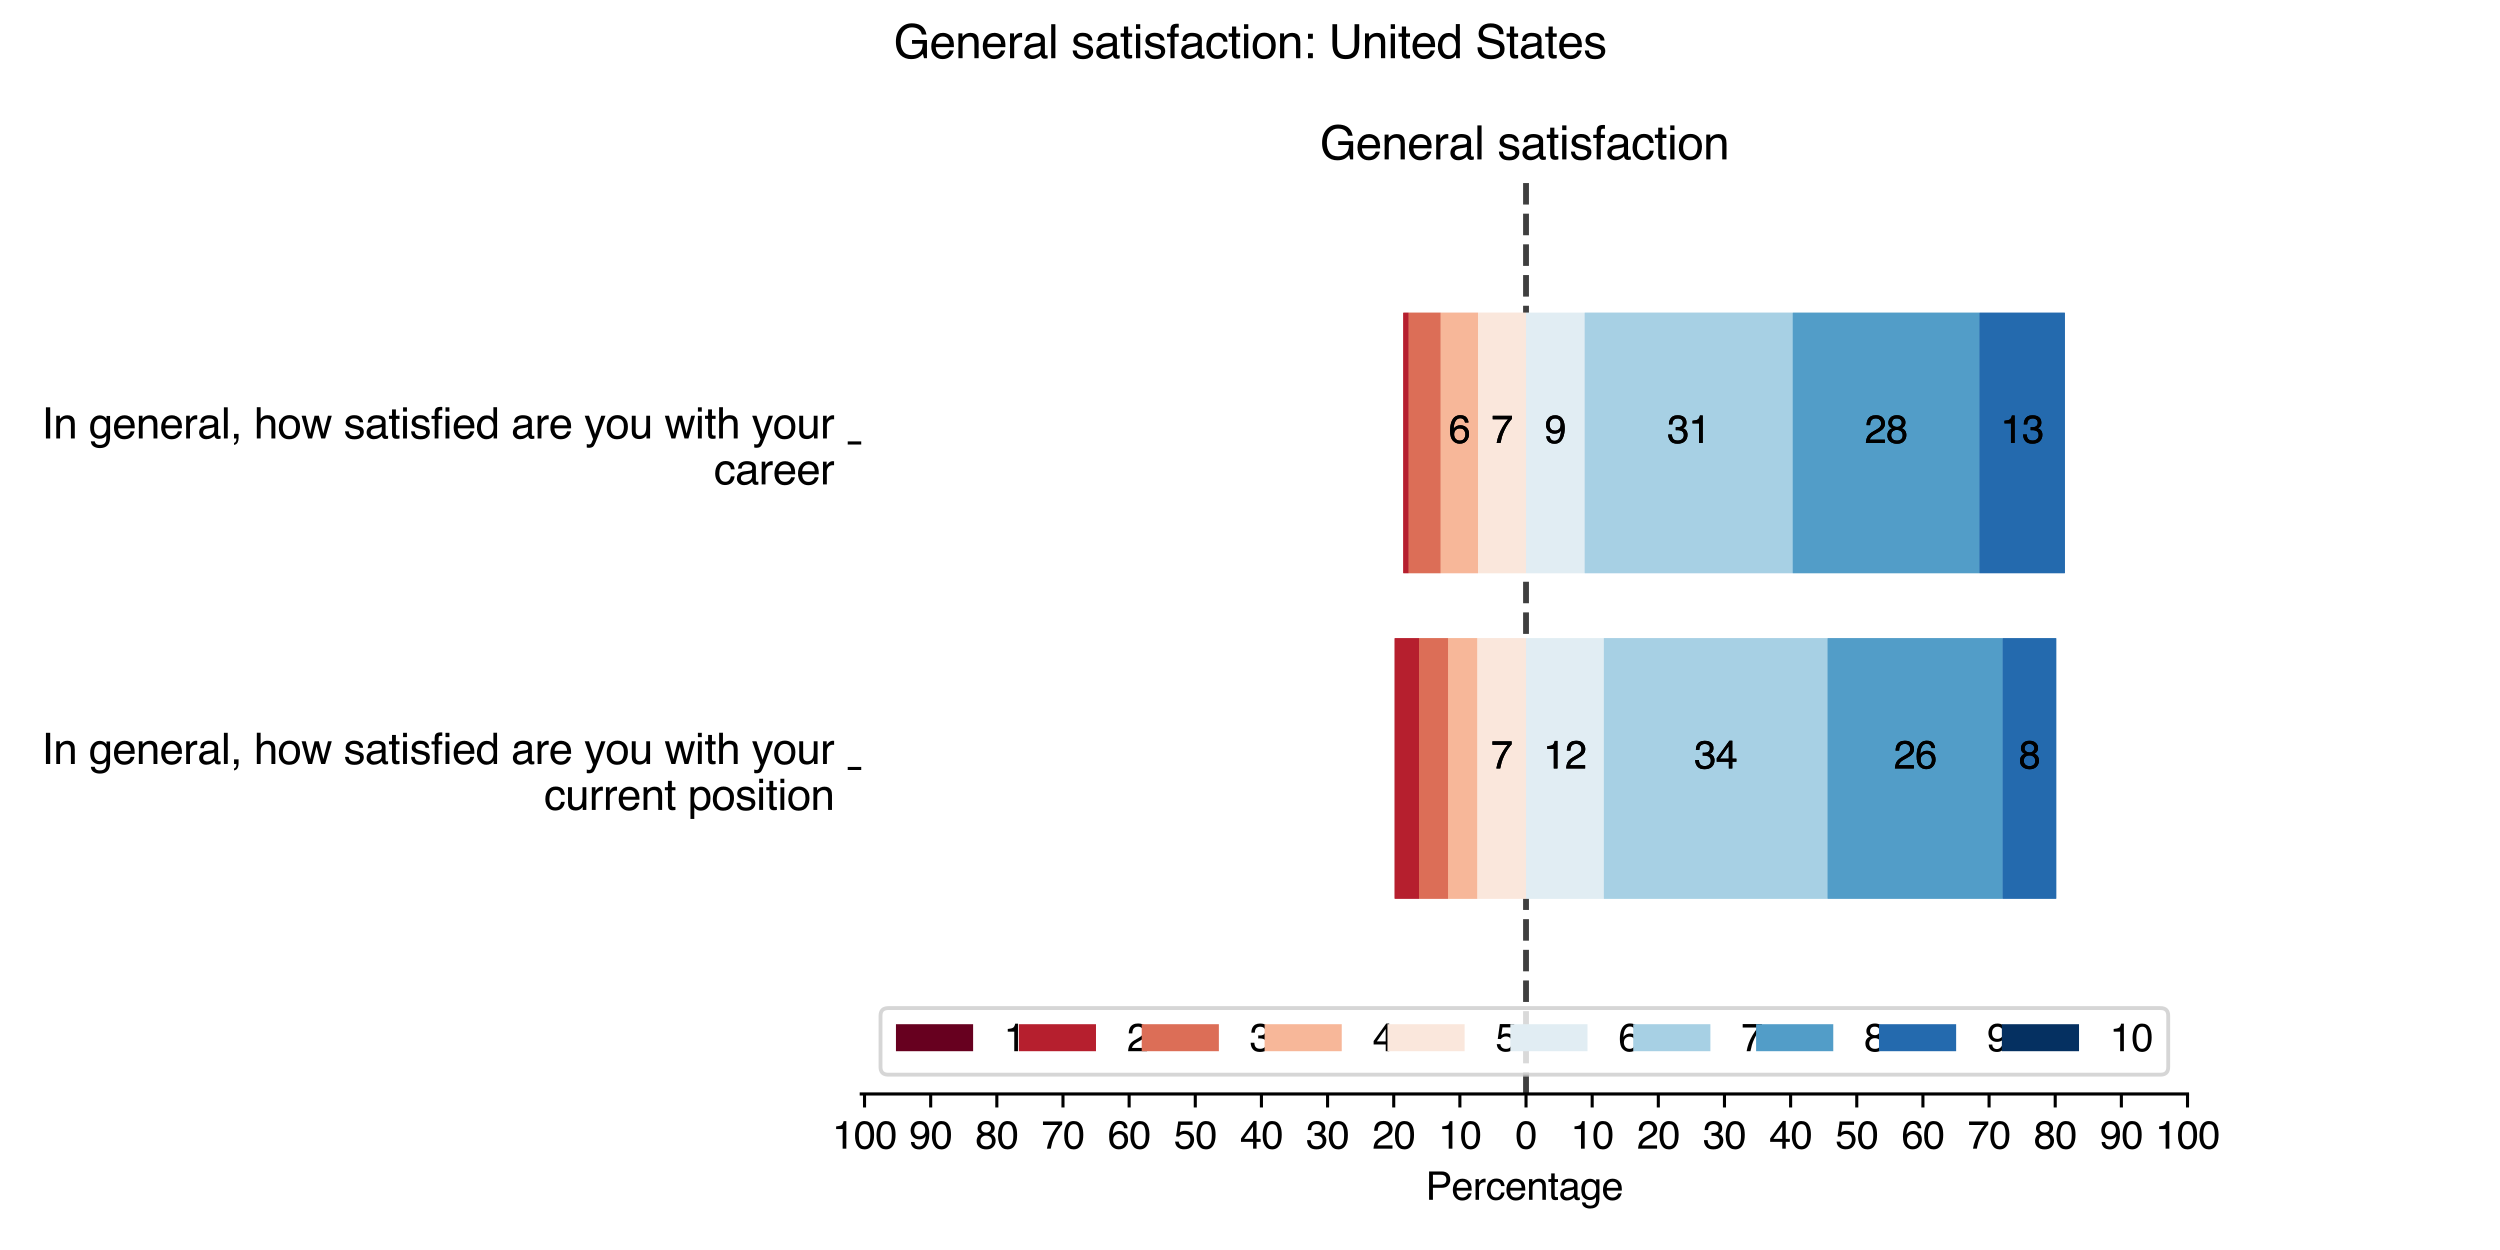 <?xml version="1.0" encoding="utf-8" standalone="no"?>
<!DOCTYPE svg PUBLIC "-//W3C//DTD SVG 1.1//EN"
  "http://www.w3.org/Graphics/SVG/1.1/DTD/svg11.dtd">
<svg xmlns:xlink="http://www.w3.org/1999/xlink" width="648pt" height="324pt" viewBox="0 0 648 324" xmlns="http://www.w3.org/2000/svg" version="1.1">
 <defs>
  <style type="text/css">*{stroke-linejoin: round; stroke-linecap: butt}</style>
 </defs>
 <g id="figure_1">
  <g id="patch_1">
   <path d="M 0 324 
L 648 324 
L 648 0 
L 0 0 
z
" style="fill: #ffffff"/>
  </g>
  <g id="axes_1">
   <g id="patch_2">
    <path d="M 223.23 283.556 
L 567.004 283.556 
L 567.004 47.318 
L 223.23 47.318 
z
" style="fill: #ffffff"/>
   </g>
   <g id="line2d_1">
    <path d="M 395.546 283.556 
L 395.546 47.318 
" clip-path="url(#p7c69121009)" style="fill: none; stroke-dasharray: 5.55,2.4; stroke-dashoffset: 0; stroke: #000000; stroke-opacity: 0.5; stroke-width: 1.5"/>
   </g>
   <g id="line2d_2">
    <path d="M 395.546 283.556 
L 395.546 47.318 
" clip-path="url(#p7c69121009)" style="fill: none; stroke-dasharray: 5.55,2.4; stroke-dashoffset: 0; stroke: #000000; stroke-opacity: 0.5; stroke-width: 1.5"/>
   </g>
   <g id="patch_3">
    <path d="M 361.506 232.934 
L 361.506 232.934 
L 361.506 165.437 
L 361.506 165.437 
z
" clip-path="url(#p7c69121009)" style="fill: #67001f"/>
   </g>
   <g id="patch_4">
    <path d="M 363.743 148.563 
L 363.743 148.563 
L 363.743 81.066 
L 363.743 81.066 
z
" clip-path="url(#p7c69121009)" style="fill: #67001f"/>
   </g>
   <g id="patch_5">
    <path d="M 361.506 232.934 
L 367.81 232.934 
L 367.81 165.437 
L 361.506 165.437 
z
" clip-path="url(#p7c69121009)" style="fill: #b61f2e"/>
   </g>
   <g id="patch_6">
    <path d="M 363.743 148.563 
L 365.126 148.563 
L 365.126 81.066 
L 363.743 81.066 
z
" clip-path="url(#p7c69121009)" style="fill: #b61f2e"/>
   </g>
   <g id="patch_7">
    <path d="M 367.81 232.934 
L 375.374 232.934 
L 375.374 165.437 
L 367.81 165.437 
z
" clip-path="url(#p7c69121009)" style="fill: #dc6e57"/>
   </g>
   <g id="patch_8">
    <path d="M 365.126 148.563 
L 373.422 148.563 
L 373.422 81.066 
L 365.126 81.066 
z
" clip-path="url(#p7c69121009)" style="fill: #dc6e57"/>
   </g>
   <g id="patch_9">
    <path d="M 375.374 232.934 
L 382.939 232.934 
L 382.939 165.437 
L 375.374 165.437 
z
" clip-path="url(#p7c69121009)" style="fill: #f7b799"/>
   </g>
   <g id="patch_10">
    <path d="M 373.422 148.563 
L 383.101 148.563 
L 383.101 81.066 
L 373.422 81.066 
z
" clip-path="url(#p7c69121009)" style="fill: #f7b799"/>
   </g>
   <g id="patch_11">
    <path d="M 382.939 232.934 
L 395.546 232.934 
L 395.546 165.437 
L 382.939 165.437 
z
" clip-path="url(#p7c69121009)" style="fill: #fae7dc"/>
   </g>
   <g id="patch_12">
    <path d="M 383.101 148.563 
L 395.546 148.563 
L 395.546 81.066 
L 383.101 81.066 
z
" clip-path="url(#p7c69121009)" style="fill: #fae7dc"/>
   </g>
   <g id="patch_13">
    <path d="M 395.546 232.934 
L 415.717 232.934 
L 415.717 165.437 
L 395.546 165.437 
z
" clip-path="url(#p7c69121009)" style="fill: #e1edf3"/>
   </g>
   <g id="patch_14">
    <path d="M 395.546 148.563 
L 410.756 148.563 
L 410.756 81.066 
L 395.546 81.066 
z
" clip-path="url(#p7c69121009)" style="fill: #e1edf3"/>
   </g>
   <g id="patch_15">
    <path d="M 415.717 232.934 
L 473.711 232.934 
L 473.711 165.437 
L 415.717 165.437 
z
" clip-path="url(#p7c69121009)" style="fill: #a7d0e4"/>
   </g>
   <g id="patch_16">
    <path d="M 410.756 148.563 
L 464.682 148.563 
L 464.682 81.066 
L 410.756 81.066 
z
" clip-path="url(#p7c69121009)" style="fill: #a7d0e4"/>
   </g>
   <g id="patch_17">
    <path d="M 473.711 232.934 
L 519.097 232.934 
L 519.097 165.437 
L 473.711 165.437 
z
" clip-path="url(#p7c69121009)" style="fill: #529dc8"/>
   </g>
   <g id="patch_18">
    <path d="M 464.682 148.563 
L 513.078 148.563 
L 513.078 81.066 
L 464.682 81.066 
z
" clip-path="url(#p7c69121009)" style="fill: #529dc8"/>
   </g>
   <g id="patch_19">
    <path d="M 519.097 232.934 
L 532.965 232.934 
L 532.965 165.437 
L 519.097 165.437 
z
" clip-path="url(#p7c69121009)" style="fill: #246aae"/>
   </g>
   <g id="patch_20">
    <path d="M 513.078 148.563 
L 535.201 148.563 
L 535.201 81.066 
L 513.078 81.066 
z
" clip-path="url(#p7c69121009)" style="fill: #246aae"/>
   </g>
   <g id="patch_21">
    <path d="M 532.965 232.934 
L 532.965 232.934 
L 532.965 165.437 
L 532.965 165.437 
z
" clip-path="url(#p7c69121009)" style="fill: #053061"/>
   </g>
   <g id="patch_22">
    <path d="M 535.201 148.563 
L 535.201 148.563 
L 535.201 81.066 
L 535.201 81.066 
z
" clip-path="url(#p7c69121009)" style="fill: #053061"/>
   </g>
   <g id="patch_23">
    <path d="M 361.506 232.934 
L 361.506 232.934 
L 361.506 165.437 
L 361.506 165.437 
z
" clip-path="url(#p7c69121009)" style="fill: #67001f"/>
   </g>
   <g id="patch_24">
    <path d="M 363.743 148.563 
L 363.743 148.563 
L 363.743 81.066 
L 363.743 81.066 
z
" clip-path="url(#p7c69121009)" style="fill: #67001f"/>
   </g>
   <g id="patch_25">
    <path d="M 361.506 232.934 
L 367.81 232.934 
L 367.81 165.437 
L 361.506 165.437 
z
" clip-path="url(#p7c69121009)" style="fill: #b61f2e"/>
   </g>
   <g id="patch_26">
    <path d="M 363.743 148.563 
L 365.126 148.563 
L 365.126 81.066 
L 363.743 81.066 
z
" clip-path="url(#p7c69121009)" style="fill: #b61f2e"/>
   </g>
   <g id="patch_27">
    <path d="M 367.81 232.934 
L 375.374 232.934 
L 375.374 165.437 
L 367.81 165.437 
z
" clip-path="url(#p7c69121009)" style="fill: #dc6e57"/>
   </g>
   <g id="patch_28">
    <path d="M 365.126 148.563 
L 373.422 148.563 
L 373.422 81.066 
L 365.126 81.066 
z
" clip-path="url(#p7c69121009)" style="fill: #dc6e57"/>
   </g>
   <g id="patch_29">
    <path d="M 375.374 232.934 
L 382.939 232.934 
L 382.939 165.437 
L 375.374 165.437 
z
" clip-path="url(#p7c69121009)" style="fill: #f7b799"/>
   </g>
   <g id="patch_30">
    <path d="M 373.422 148.563 
L 383.101 148.563 
L 383.101 81.066 
L 373.422 81.066 
z
" clip-path="url(#p7c69121009)" style="fill: #f7b799"/>
   </g>
   <g id="patch_31">
    <path d="M 382.939 232.934 
L 395.546 232.934 
L 395.546 165.437 
L 382.939 165.437 
z
" clip-path="url(#p7c69121009)" style="fill: #fae7dc"/>
   </g>
   <g id="patch_32">
    <path d="M 383.101 148.563 
L 395.546 148.563 
L 395.546 81.066 
L 383.101 81.066 
z
" clip-path="url(#p7c69121009)" style="fill: #fae7dc"/>
   </g>
   <g id="patch_33">
    <path d="M 395.546 232.934 
L 415.717 232.934 
L 415.717 165.437 
L 395.546 165.437 
z
" clip-path="url(#p7c69121009)" style="fill: #e1edf3"/>
   </g>
   <g id="patch_34">
    <path d="M 395.546 148.563 
L 410.756 148.563 
L 410.756 81.066 
L 395.546 81.066 
z
" clip-path="url(#p7c69121009)" style="fill: #e1edf3"/>
   </g>
   <g id="patch_35">
    <path d="M 415.717 232.934 
L 473.711 232.934 
L 473.711 165.437 
L 415.717 165.437 
z
" clip-path="url(#p7c69121009)" style="fill: #a7d0e4"/>
   </g>
   <g id="patch_36">
    <path d="M 410.756 148.563 
L 464.682 148.563 
L 464.682 81.066 
L 410.756 81.066 
z
" clip-path="url(#p7c69121009)" style="fill: #a7d0e4"/>
   </g>
   <g id="patch_37">
    <path d="M 473.711 232.934 
L 519.097 232.934 
L 519.097 165.437 
L 473.711 165.437 
z
" clip-path="url(#p7c69121009)" style="fill: #529dc8"/>
   </g>
   <g id="patch_38">
    <path d="M 464.682 148.563 
L 513.078 148.563 
L 513.078 81.066 
L 464.682 81.066 
z
" clip-path="url(#p7c69121009)" style="fill: #529dc8"/>
   </g>
   <g id="patch_39">
    <path d="M 519.097 232.934 
L 532.965 232.934 
L 532.965 165.437 
L 519.097 165.437 
z
" clip-path="url(#p7c69121009)" style="fill: #246aae"/>
   </g>
   <g id="patch_40">
    <path d="M 513.078 148.563 
L 535.201 148.563 
L 535.201 81.066 
L 513.078 81.066 
z
" clip-path="url(#p7c69121009)" style="fill: #246aae"/>
   </g>
   <g id="patch_41">
    <path d="M 532.965 232.934 
L 532.965 232.934 
L 532.965 165.437 
L 532.965 165.437 
z
" clip-path="url(#p7c69121009)" style="fill: #053061"/>
   </g>
   <g id="patch_42">
    <path d="M 535.201 148.563 
L 535.201 148.563 
L 535.201 81.066 
L 535.201 81.066 
z
" clip-path="url(#p7c69121009)" style="fill: #053061"/>
   </g>
   <g id="matplotlib.axis_1">
    <g id="xtick_1">
     <g id="line2d_3">
      <defs>
       <path id="m4c99cd72f3" d="M 0 0 
L 0 3.5 
" style="stroke: #000000; stroke-width: 0.8"/>
      </defs>
      <g>
       <use xlink:href="#m4c99cd72f3" x="224.087" y="283.556" style="stroke: #000000; stroke-width: 0.8"/>
      </g>
     </g>
     <g id="text_1">
      <!-- 100 -->
      <g transform="translate(215.746 297.73)scale(0.1 -0.1)">
       <defs>
        <path id="Helvetica-31" d="M 613 3169 
L 613 3600 
Q 1222 3659 1462 3798 
Q 1703 3938 1822 4456 
L 2266 4456 
L 2266 0 
L 1666 0 
L 1666 3169 
L 613 3169 
z
" transform="scale(0.016)"/>
        <path id="Helvetica-30" d="M 1731 4475 
Q 2600 4475 2988 3759 
Q 3288 3206 3288 2244 
Q 3288 1331 3016 734 
Q 2622 -122 1728 -122 
Q 922 -122 528 578 
Q 200 1163 200 2147 
Q 200 2909 397 3456 
Q 766 4475 1731 4475 
z
M 1725 391 
Q 2163 391 2422 778 
Q 2681 1166 2681 2222 
Q 2681 2984 2493 3476 
Q 2306 3969 1766 3969 
Q 1269 3969 1039 3501 
Q 809 3034 809 2125 
Q 809 1441 956 1025 
Q 1181 391 1725 391 
z
" transform="scale(0.016)"/>
       </defs>
       <use xlink:href="#Helvetica-31"/>
       <use xlink:href="#Helvetica-30" x="55.615"/>
       <use xlink:href="#Helvetica-30" x="111.23"/>
      </g>
     </g>
    </g>
    <g id="xtick_2">
     <g id="line2d_4">
      <g>
       <use xlink:href="#m4c99cd72f3" x="241.233" y="283.556" style="stroke: #000000; stroke-width: 0.8"/>
      </g>
     </g>
     <g id="text_2">
      <!-- 90 -->
      <g transform="translate(235.672 297.73)scale(0.1 -0.1)">
       <defs>
        <path id="Helvetica-39" d="M 850 1081 
Q 875 616 1209 438 
Q 1381 344 1597 344 
Q 2000 344 2284 680 
Q 2569 1016 2688 2044 
Q 2500 1747 2223 1626 
Q 1947 1506 1628 1506 
Q 981 1506 604 1909 
Q 228 2313 228 2947 
Q 228 3556 600 4018 
Q 972 4481 1697 4481 
Q 2675 4481 3047 3600 
Q 3253 3116 3253 2388 
Q 3253 1566 3006 931 
Q 2597 -125 1619 -125 
Q 963 -125 622 219 
Q 281 563 281 1081 
L 850 1081 
z
M 1703 2000 
Q 2038 2000 2314 2220 
Q 2591 2441 2591 2991 
Q 2591 3484 2342 3726 
Q 2094 3969 1709 3969 
Q 1297 3969 1055 3692 
Q 813 3416 813 2953 
Q 813 2516 1025 2258 
Q 1238 2000 1703 2000 
z
" transform="scale(0.016)"/>
       </defs>
       <use xlink:href="#Helvetica-39"/>
       <use xlink:href="#Helvetica-30" x="55.615"/>
      </g>
     </g>
    </g>
    <g id="xtick_3">
     <g id="line2d_5">
      <g>
       <use xlink:href="#m4c99cd72f3" x="258.379" y="283.556" style="stroke: #000000; stroke-width: 0.8"/>
      </g>
     </g>
     <g id="text_3">
      <!-- 80 -->
      <g transform="translate(252.818 297.73)scale(0.1 -0.1)">
       <defs>
        <path id="Helvetica-38" d="M 1741 2600 
Q 2113 2600 2322 2808 
Q 2531 3016 2531 3303 
Q 2531 3553 2331 3762 
Q 2131 3972 1722 3972 
Q 1316 3972 1134 3762 
Q 953 3553 953 3272 
Q 953 2956 1187 2778 
Q 1422 2600 1741 2600 
z
M 1775 384 
Q 2166 384 2423 595 
Q 2681 806 2681 1225 
Q 2681 1659 2415 1884 
Q 2150 2109 1734 2109 
Q 1331 2109 1076 1879 
Q 822 1650 822 1244 
Q 822 894 1055 639 
Q 1288 384 1775 384 
z
M 975 2384 
Q 741 2484 609 2619 
Q 363 2869 363 3269 
Q 363 3769 725 4128 
Q 1088 4488 1753 4488 
Q 2397 4488 2762 4148 
Q 3128 3809 3128 3356 
Q 3128 2938 2916 2678 
Q 2797 2531 2547 2391 
Q 2825 2263 2984 2097 
Q 3281 1784 3281 1284 
Q 3281 694 2884 283 
Q 2488 -128 1763 -128 
Q 1109 -128 657 226 
Q 206 581 206 1256 
Q 206 1653 400 1942 
Q 594 2231 975 2384 
z
" transform="scale(0.016)"/>
       </defs>
       <use xlink:href="#Helvetica-38"/>
       <use xlink:href="#Helvetica-30" x="55.615"/>
      </g>
     </g>
    </g>
    <g id="xtick_4">
     <g id="line2d_6">
      <g>
       <use xlink:href="#m4c99cd72f3" x="275.525" y="283.556" style="stroke: #000000; stroke-width: 0.8"/>
      </g>
     </g>
     <g id="text_4">
      <!-- 70 -->
      <g transform="translate(269.964 297.73)scale(0.1 -0.1)">
       <defs>
        <path id="Helvetica-37" d="M 3347 4400 
L 3347 3909 
Q 3131 3700 2773 3181 
Q 2416 2663 2141 2063 
Q 1869 1478 1728 997 
Q 1638 688 1494 0 
L 872 0 
Q 1084 1281 1809 2550 
Q 2238 3294 2709 3834 
L 234 3834 
L 234 4400 
L 3347 4400 
z
" transform="scale(0.016)"/>
       </defs>
       <use xlink:href="#Helvetica-37"/>
       <use xlink:href="#Helvetica-30" x="55.615"/>
      </g>
     </g>
    </g>
    <g id="xtick_5">
     <g id="line2d_7">
      <g>
       <use xlink:href="#m4c99cd72f3" x="292.671" y="283.556" style="stroke: #000000; stroke-width: 0.8"/>
      </g>
     </g>
     <g id="text_5">
      <!-- 60 -->
      <g transform="translate(287.11 297.73)scale(0.1 -0.1)">
       <defs>
        <path id="Helvetica-36" d="M 1872 4494 
Q 2622 4494 2917 4105 
Q 3213 3716 3213 3303 
L 2656 3303 
Q 2606 3569 2497 3719 
Q 2294 4000 1881 4000 
Q 1409 4000 1131 3564 
Q 853 3128 822 2316 
Q 1016 2600 1309 2741 
Q 1578 2866 1909 2866 
Q 2472 2866 2890 2506 
Q 3309 2147 3309 1434 
Q 3309 825 2912 354 
Q 2516 -116 1781 -116 
Q 1153 -116 697 361 
Q 241 838 241 1966 
Q 241 2800 444 3381 
Q 834 4494 1872 4494 
z
M 1831 384 
Q 2275 384 2495 682 
Q 2716 981 2716 1388 
Q 2716 1731 2519 2042 
Q 2322 2353 1803 2353 
Q 1441 2353 1167 2112 
Q 894 1872 894 1388 
Q 894 963 1142 673 
Q 1391 384 1831 384 
z
" transform="scale(0.016)"/>
       </defs>
       <use xlink:href="#Helvetica-36"/>
       <use xlink:href="#Helvetica-30" x="55.615"/>
      </g>
     </g>
    </g>
    <g id="xtick_6">
     <g id="line2d_8">
      <g>
       <use xlink:href="#m4c99cd72f3" x="309.817" y="283.556" style="stroke: #000000; stroke-width: 0.8"/>
      </g>
     </g>
     <g id="text_6">
      <!-- 50 -->
      <g transform="translate(304.256 297.73)scale(0.1 -0.1)">
       <defs>
        <path id="Helvetica-35" d="M 791 1141 
Q 847 659 1238 475 
Q 1438 381 1700 381 
Q 2200 381 2440 700 
Q 2681 1019 2681 1406 
Q 2681 1875 2395 2131 
Q 2109 2388 1709 2388 
Q 1419 2388 1211 2275 
Q 1003 2163 856 1963 
L 369 1991 
L 709 4400 
L 3034 4400 
L 3034 3856 
L 1131 3856 
L 941 2613 
Q 1097 2731 1238 2791 
Q 1488 2894 1816 2894 
Q 2431 2894 2859 2497 
Q 3288 2100 3288 1491 
Q 3288 856 2895 371 
Q 2503 -113 1644 -113 
Q 1097 -113 676 195 
Q 256 503 206 1141 
L 791 1141 
z
" transform="scale(0.016)"/>
       </defs>
       <use xlink:href="#Helvetica-35"/>
       <use xlink:href="#Helvetica-30" x="55.615"/>
      </g>
     </g>
    </g>
    <g id="xtick_7">
     <g id="line2d_9">
      <g>
       <use xlink:href="#m4c99cd72f3" x="326.962" y="283.556" style="stroke: #000000; stroke-width: 0.8"/>
      </g>
     </g>
     <g id="text_7">
      <!-- 40 -->
      <g transform="translate(321.401 297.73)scale(0.1 -0.1)">
       <defs>
        <path id="Helvetica-34" d="M 2116 1584 
L 2116 3613 
L 681 1584 
L 2116 1584 
z
M 2125 0 
L 2125 1094 
L 163 1094 
L 163 1644 
L 2213 4488 
L 2688 4488 
L 2688 1584 
L 3347 1584 
L 3347 1094 
L 2688 1094 
L 2688 0 
L 2125 0 
z
" transform="scale(0.016)"/>
       </defs>
       <use xlink:href="#Helvetica-34"/>
       <use xlink:href="#Helvetica-30" x="55.615"/>
      </g>
     </g>
    </g>
    <g id="xtick_8">
     <g id="line2d_10">
      <g>
       <use xlink:href="#m4c99cd72f3" x="344.108" y="283.556" style="stroke: #000000; stroke-width: 0.8"/>
      </g>
     </g>
     <g id="text_8">
      <!-- 30 -->
      <g transform="translate(338.547 297.73)scale(0.1 -0.1)">
       <defs>
        <path id="Helvetica-33" d="M 1663 -122 
Q 869 -122 511 314 
Q 153 750 153 1375 
L 741 1375 
Q 778 941 903 744 
Q 1122 391 1694 391 
Q 2138 391 2406 628 
Q 2675 866 2675 1241 
Q 2675 1703 2392 1887 
Q 2109 2072 1606 2072 
Q 1550 2072 1492 2070 
Q 1434 2069 1375 2066 
L 1375 2563 
Q 1463 2553 1522 2550 
Q 1581 2547 1650 2547 
Q 1966 2547 2169 2647 
Q 2525 2822 2525 3272 
Q 2525 3606 2287 3787 
Q 2050 3969 1734 3969 
Q 1172 3969 956 3594 
Q 838 3388 822 3006 
L 266 3006 
Q 266 3506 466 3856 
Q 809 4481 1675 4481 
Q 2359 4481 2734 4176 
Q 3109 3872 3109 3294 
Q 3109 2881 2888 2625 
Q 2750 2466 2531 2375 
Q 2884 2278 3082 2001 
Q 3281 1725 3281 1325 
Q 3281 684 2859 281 
Q 2438 -122 1663 -122 
z
" transform="scale(0.016)"/>
       </defs>
       <use xlink:href="#Helvetica-33"/>
       <use xlink:href="#Helvetica-30" x="55.615"/>
      </g>
     </g>
    </g>
    <g id="xtick_9">
     <g id="line2d_11">
      <g>
       <use xlink:href="#m4c99cd72f3" x="361.254" y="283.556" style="stroke: #000000; stroke-width: 0.8"/>
      </g>
     </g>
     <g id="text_9">
      <!-- 20 -->
      <g transform="translate(355.693 297.73)scale(0.1 -0.1)">
       <defs>
        <path id="Helvetica-32" d="M 200 0 
Q 231 578 439 1006 
Q 647 1434 1250 1784 
L 1850 2131 
Q 2253 2366 2416 2531 
Q 2672 2791 2672 3125 
Q 2672 3516 2437 3745 
Q 2203 3975 1813 3975 
Q 1234 3975 1013 3538 
Q 894 3303 881 2888 
L 309 2888 
Q 319 3472 525 3841 
Q 891 4491 1816 4491 
Q 2584 4491 2939 4075 
Q 3294 3659 3294 3150 
Q 3294 2613 2916 2231 
Q 2697 2009 2131 1694 
L 1703 1456 
Q 1397 1288 1222 1134 
Q 909 863 828 531 
L 3272 531 
L 3272 0 
L 200 0 
z
" transform="scale(0.016)"/>
       </defs>
       <use xlink:href="#Helvetica-32"/>
       <use xlink:href="#Helvetica-30" x="55.615"/>
      </g>
     </g>
    </g>
    <g id="xtick_10">
     <g id="line2d_12">
      <g>
       <use xlink:href="#m4c99cd72f3" x="378.4" y="283.556" style="stroke: #000000; stroke-width: 0.8"/>
      </g>
     </g>
     <g id="text_10">
      <!-- 10 -->
      <g transform="translate(372.839 297.73)scale(0.1 -0.1)">
       <use xlink:href="#Helvetica-31"/>
       <use xlink:href="#Helvetica-30" x="55.615"/>
      </g>
     </g>
    </g>
    <g id="xtick_11">
     <g id="line2d_13">
      <g>
       <use xlink:href="#m4c99cd72f3" x="395.546" y="283.556" style="stroke: #000000; stroke-width: 0.8"/>
      </g>
     </g>
     <g id="text_11">
      <!-- 0 -->
      <g transform="translate(392.765 297.73)scale(0.1 -0.1)">
       <use xlink:href="#Helvetica-30"/>
      </g>
     </g>
    </g>
    <g id="xtick_12">
     <g id="line2d_14">
      <g>
       <use xlink:href="#m4c99cd72f3" x="412.692" y="283.556" style="stroke: #000000; stroke-width: 0.8"/>
      </g>
     </g>
     <g id="text_12">
      <!-- 10 -->
      <g transform="translate(407.131 297.73)scale(0.1 -0.1)">
       <use xlink:href="#Helvetica-31"/>
       <use xlink:href="#Helvetica-30" x="55.615"/>
      </g>
     </g>
    </g>
    <g id="xtick_13">
     <g id="line2d_15">
      <g>
       <use xlink:href="#m4c99cd72f3" x="429.837" y="283.556" style="stroke: #000000; stroke-width: 0.8"/>
      </g>
     </g>
     <g id="text_13">
      <!-- 20 -->
      <g transform="translate(424.276 297.73)scale(0.1 -0.1)">
       <use xlink:href="#Helvetica-32"/>
       <use xlink:href="#Helvetica-30" x="55.615"/>
      </g>
     </g>
    </g>
    <g id="xtick_14">
     <g id="line2d_16">
      <g>
       <use xlink:href="#m4c99cd72f3" x="446.983" y="283.556" style="stroke: #000000; stroke-width: 0.8"/>
      </g>
     </g>
     <g id="text_14">
      <!-- 30 -->
      <g transform="translate(441.422 297.73)scale(0.1 -0.1)">
       <use xlink:href="#Helvetica-33"/>
       <use xlink:href="#Helvetica-30" x="55.615"/>
      </g>
     </g>
    </g>
    <g id="xtick_15">
     <g id="line2d_17">
      <g>
       <use xlink:href="#m4c99cd72f3" x="464.129" y="283.556" style="stroke: #000000; stroke-width: 0.8"/>
      </g>
     </g>
     <g id="text_15">
      <!-- 40 -->
      <g transform="translate(458.568 297.73)scale(0.1 -0.1)">
       <use xlink:href="#Helvetica-34"/>
       <use xlink:href="#Helvetica-30" x="55.615"/>
      </g>
     </g>
    </g>
    <g id="xtick_16">
     <g id="line2d_18">
      <g>
       <use xlink:href="#m4c99cd72f3" x="481.275" y="283.556" style="stroke: #000000; stroke-width: 0.8"/>
      </g>
     </g>
     <g id="text_16">
      <!-- 50 -->
      <g transform="translate(475.714 297.73)scale(0.1 -0.1)">
       <use xlink:href="#Helvetica-35"/>
       <use xlink:href="#Helvetica-30" x="55.615"/>
      </g>
     </g>
    </g>
    <g id="xtick_17">
     <g id="line2d_19">
      <g>
       <use xlink:href="#m4c99cd72f3" x="498.421" y="283.556" style="stroke: #000000; stroke-width: 0.8"/>
      </g>
     </g>
     <g id="text_17">
      <!-- 60 -->
      <g transform="translate(492.86 297.73)scale(0.1 -0.1)">
       <use xlink:href="#Helvetica-36"/>
       <use xlink:href="#Helvetica-30" x="55.615"/>
      </g>
     </g>
    </g>
    <g id="xtick_18">
     <g id="line2d_20">
      <g>
       <use xlink:href="#m4c99cd72f3" x="515.567" y="283.556" style="stroke: #000000; stroke-width: 0.8"/>
      </g>
     </g>
     <g id="text_18">
      <!-- 70 -->
      <g transform="translate(510.006 297.73)scale(0.1 -0.1)">
       <use xlink:href="#Helvetica-37"/>
       <use xlink:href="#Helvetica-30" x="55.615"/>
      </g>
     </g>
    </g>
    <g id="xtick_19">
     <g id="line2d_21">
      <g>
       <use xlink:href="#m4c99cd72f3" x="532.712" y="283.556" style="stroke: #000000; stroke-width: 0.8"/>
      </g>
     </g>
     <g id="text_19">
      <!-- 80 -->
      <g transform="translate(527.151 297.73)scale(0.1 -0.1)">
       <use xlink:href="#Helvetica-38"/>
       <use xlink:href="#Helvetica-30" x="55.615"/>
      </g>
     </g>
    </g>
    <g id="xtick_20">
     <g id="line2d_22">
      <g>
       <use xlink:href="#m4c99cd72f3" x="549.858" y="283.556" style="stroke: #000000; stroke-width: 0.8"/>
      </g>
     </g>
     <g id="text_20">
      <!-- 90 -->
      <g transform="translate(544.297 297.73)scale(0.1 -0.1)">
       <use xlink:href="#Helvetica-39"/>
       <use xlink:href="#Helvetica-30" x="55.615"/>
      </g>
     </g>
    </g>
    <g id="xtick_21">
     <g id="line2d_23">
      <g>
       <use xlink:href="#m4c99cd72f3" x="567.004" y="283.556" style="stroke: #000000; stroke-width: 0.8"/>
      </g>
     </g>
     <g id="text_21">
      <!-- 100 -->
      <g transform="translate(558.663 297.73)scale(0.1 -0.1)">
       <use xlink:href="#Helvetica-31"/>
       <use xlink:href="#Helvetica-30" x="55.615"/>
       <use xlink:href="#Helvetica-30" x="111.23"/>
      </g>
     </g>
    </g>
    <g id="text_22">
     <!-- Percentage -->
     <g transform="translate(369.545 310.988)scale(0.1 -0.1)">
      <defs>
       <path id="Helvetica-50" d="M 547 4591 
L 2613 4591 
Q 3225 4591 3600 4245 
Q 3975 3900 3975 3275 
Q 3975 2738 3640 2339 
Q 3306 1941 2613 1941 
L 1169 1941 
L 1169 0 
L 547 0 
L 547 4591 
z
M 3347 3272 
Q 3347 3778 2972 3959 
Q 2766 4056 2406 4056 
L 1169 4056 
L 1169 2466 
L 2406 2466 
Q 2825 2466 3086 2644 
Q 3347 2822 3347 3272 
z
" transform="scale(0.016)"/>
       <path id="Helvetica-65" d="M 1806 3422 
Q 2163 3422 2497 3255 
Q 2831 3088 3006 2822 
Q 3175 2569 3231 2231 
Q 3281 2000 3281 1494 
L 828 1494 
Q 844 984 1069 676 
Q 1294 369 1766 369 
Q 2206 369 2469 659 
Q 2619 828 2681 1050 
L 3234 1050 
Q 3213 866 3089 639 
Q 2966 413 2813 269 
Q 2556 19 2178 -69 
Q 1975 -119 1719 -119 
Q 1094 -119 659 336 
Q 225 791 225 1609 
Q 225 2416 662 2919 
Q 1100 3422 1806 3422 
z
M 2703 1941 
Q 2669 2306 2544 2525 
Q 2313 2931 1772 2931 
Q 1384 2931 1121 2651 
Q 859 2372 844 1941 
L 2703 1941 
z
M 1753 3428 
L 1753 3428 
z
" transform="scale(0.016)"/>
       <path id="Helvetica-72" d="M 428 3347 
L 963 3347 
L 963 2769 
Q 1028 2938 1284 3180 
Q 1541 3422 1875 3422 
Q 1891 3422 1928 3419 
Q 1966 3416 2056 3406 
L 2056 2813 
Q 2006 2822 1964 2825 
Q 1922 2828 1872 2828 
Q 1447 2828 1219 2554 
Q 991 2281 991 1925 
L 991 0 
L 428 0 
L 428 3347 
z
" transform="scale(0.016)"/>
       <path id="Helvetica-63" d="M 1703 3444 
Q 2269 3444 2623 3169 
Q 2978 2894 3050 2222 
L 2503 2222 
Q 2453 2531 2275 2736 
Q 2097 2941 1703 2941 
Q 1166 2941 934 2416 
Q 784 2075 784 1575 
Q 784 1072 996 728 
Q 1209 384 1666 384 
Q 2016 384 2220 598 
Q 2425 813 2503 1184 
L 3050 1184 
Q 2956 519 2581 211 
Q 2206 -97 1622 -97 
Q 966 -97 575 383 
Q 184 863 184 1581 
Q 184 2463 612 2953 
Q 1041 3444 1703 3444 
z
M 1616 3428 
L 1616 3428 
z
" transform="scale(0.016)"/>
       <path id="Helvetica-6e" d="M 413 3347 
L 947 3347 
L 947 2872 
Q 1184 3166 1450 3294 
Q 1716 3422 2041 3422 
Q 2753 3422 3003 2925 
Q 3141 2653 3141 2147 
L 3141 0 
L 2569 0 
L 2569 2109 
Q 2569 2416 2478 2603 
Q 2328 2916 1934 2916 
Q 1734 2916 1606 2875 
Q 1375 2806 1200 2600 
Q 1059 2434 1017 2257 
Q 975 2081 975 1753 
L 975 0 
L 413 0 
L 413 3347 
z
M 1734 3428 
L 1734 3428 
z
" transform="scale(0.016)"/>
       <path id="Helvetica-74" d="M 525 4281 
L 1094 4281 
L 1094 3347 
L 1628 3347 
L 1628 2888 
L 1094 2888 
L 1094 703 
Q 1094 528 1213 469 
Q 1278 434 1431 434 
Q 1472 434 1519 436 
Q 1566 438 1628 444 
L 1628 0 
Q 1531 -28 1426 -40 
Q 1322 -53 1200 -53 
Q 806 -53 665 148 
Q 525 350 525 672 
L 525 2888 
L 72 2888 
L 72 3347 
L 525 3347 
L 525 4281 
z
" transform="scale(0.016)"/>
       <path id="Helvetica-61" d="M 844 891 
Q 844 647 1022 506 
Q 1200 366 1444 366 
Q 1741 366 2019 503 
Q 2488 731 2488 1250 
L 2488 1703 
Q 2384 1638 2221 1594 
Q 2059 1550 1903 1531 
L 1563 1488 
Q 1256 1447 1103 1359 
Q 844 1213 844 891 
z
M 2206 2028 
Q 2400 2053 2466 2191 
Q 2503 2266 2503 2406 
Q 2503 2694 2298 2823 
Q 2094 2953 1713 2953 
Q 1272 2953 1088 2716 
Q 984 2584 953 2325 
L 428 2325 
Q 444 2944 830 3186 
Q 1216 3428 1725 3428 
Q 2316 3428 2684 3203 
Q 3050 2978 3050 2503 
L 3050 575 
Q 3050 488 3086 434 
Q 3122 381 3238 381 
Q 3275 381 3322 386 
Q 3369 391 3422 400 
L 3422 -16 
Q 3291 -53 3222 -62 
Q 3153 -72 3034 -72 
Q 2744 -72 2613 134 
Q 2544 244 2516 444 
Q 2344 219 2022 53 
Q 1700 -113 1313 -113 
Q 847 -113 551 170 
Q 256 453 256 878 
Q 256 1344 547 1600 
Q 838 1856 1309 1916 
L 2206 2028 
z
M 1741 3428 
L 1741 3428 
z
" transform="scale(0.016)"/>
       <path id="Helvetica-67" d="M 1594 3406 
Q 1988 3406 2281 3213 
Q 2441 3103 2606 2894 
L 2606 3316 
L 3125 3316 
L 3125 272 
Q 3125 -366 2938 -734 
Q 2588 -1416 1616 -1416 
Q 1075 -1416 706 -1173 
Q 338 -931 294 -416 
L 866 -416 
Q 906 -641 1028 -763 
Q 1219 -950 1628 -950 
Q 2275 -950 2475 -494 
Q 2594 -225 2584 466 
Q 2416 209 2178 84 
Q 1941 -41 1550 -41 
Q 1006 -41 598 345 
Q 191 731 191 1622 
Q 191 2463 602 2934 
Q 1013 3406 1594 3406 
z
M 2606 1688 
Q 2606 2309 2350 2609 
Q 2094 2909 1697 2909 
Q 1103 2909 884 2353 
Q 769 2056 769 1575 
Q 769 1009 998 714 
Q 1228 419 1616 419 
Q 2222 419 2469 966 
Q 2606 1275 2606 1688 
z
M 1659 3428 
L 1659 3428 
z
" transform="scale(0.016)"/>
      </defs>
      <use xlink:href="#Helvetica-50"/>
      <use xlink:href="#Helvetica-65" x="66.699"/>
      <use xlink:href="#Helvetica-72" x="122.314"/>
      <use xlink:href="#Helvetica-63" x="155.615"/>
      <use xlink:href="#Helvetica-65" x="205.615"/>
      <use xlink:href="#Helvetica-6e" x="261.23"/>
      <use xlink:href="#Helvetica-74" x="316.846"/>
      <use xlink:href="#Helvetica-61" x="344.629"/>
      <use xlink:href="#Helvetica-67" x="400.244"/>
      <use xlink:href="#Helvetica-65" x="455.859"/>
     </g>
    </g>
   </g>
   <g id="matplotlib.axis_2">
    <g id="ytick_1">
     <g id="line2d_24">
      <defs>
       <path id="m8e343aef83" d="M 0 0 
L -3.5 0 
" style="stroke: #000000; stroke-width: 0.8"/>
      </defs>
      <g>
       <use xlink:href="#m8e343aef83" x="223.23" y="199.185" style="stroke: #000000; stroke-width: 0.8"/>
      </g>
     </g>
     <g id="text_23">
      <!-- In general, how satisfied are you with your -->
      <g transform="translate(10.8 198.024)scale(0.11 -0.11)">
       <defs>
        <path id="Helvetica-49" d="M 628 4591 
L 1256 4591 
L 1256 0 
L 628 0 
L 628 4591 
z
" transform="scale(0.016)"/>
        <path id="Helvetica-20" transform="scale(0.016)"/>
        <path id="Helvetica-6c" d="M 428 4591 
L 991 4591 
L 991 0 
L 428 0 
L 428 4591 
z
" transform="scale(0.016)"/>
        <path id="Helvetica-2c" d="M 531 -653 
Q 747 -616 834 -350 
Q 881 -209 881 -78 
Q 881 -56 879 -39 
Q 878 -22 872 0 
L 531 0 
L 531 681 
L 1200 681 
L 1200 50 
Q 1200 -322 1050 -603 
Q 900 -884 531 -950 
L 531 -653 
z
" transform="scale(0.016)"/>
        <path id="Helvetica-68" d="M 413 4606 
L 975 4606 
L 975 2894 
Q 1175 3147 1334 3250 
Q 1606 3428 2013 3428 
Q 2741 3428 3000 2919 
Q 3141 2641 3141 2147 
L 3141 0 
L 2563 0 
L 2563 2109 
Q 2563 2478 2469 2650 
Q 2316 2925 1894 2925 
Q 1544 2925 1259 2684 
Q 975 2444 975 1775 
L 975 0 
L 413 0 
L 413 4606 
z
" transform="scale(0.016)"/>
        <path id="Helvetica-6f" d="M 1741 363 
Q 2300 363 2508 786 
Q 2716 1209 2716 1728 
Q 2716 2197 2566 2491 
Q 2328 2953 1747 2953 
Q 1231 2953 997 2559 
Q 763 2166 763 1609 
Q 763 1075 997 719 
Q 1231 363 1741 363 
z
M 1763 3444 
Q 2409 3444 2856 3012 
Q 3303 2581 3303 1744 
Q 3303 934 2909 406 
Q 2516 -122 1688 -122 
Q 997 -122 590 345 
Q 184 813 184 1600 
Q 184 2444 612 2944 
Q 1041 3444 1763 3444 
z
M 1744 3428 
L 1744 3428 
z
" transform="scale(0.016)"/>
        <path id="Helvetica-77" d="M 672 3347 
L 1316 709 
L 1969 3347 
L 2600 3347 
L 3256 725 
L 3941 3347 
L 4503 3347 
L 3531 0 
L 2947 0 
L 2266 2591 
L 1606 0 
L 1022 0 
L 56 3347 
L 672 3347 
z
" transform="scale(0.016)"/>
        <path id="Helvetica-73" d="M 747 1050 
Q 772 769 888 619 
Q 1100 347 1625 347 
Q 1938 347 2175 483 
Q 2413 619 2413 903 
Q 2413 1119 2222 1231 
Q 2100 1300 1741 1391 
L 1294 1503 
Q 866 1609 663 1741 
Q 300 1969 300 2372 
Q 300 2847 642 3140 
Q 984 3434 1563 3434 
Q 2319 3434 2653 2991 
Q 2863 2709 2856 2384 
L 2325 2384 
Q 2309 2575 2191 2731 
Q 1997 2953 1519 2953 
Q 1200 2953 1036 2831 
Q 872 2709 872 2509 
Q 872 2291 1088 2159 
Q 1213 2081 1456 2022 
L 1828 1931 
Q 2434 1784 2641 1647 
Q 2969 1431 2969 969 
Q 2969 522 2630 197 
Q 2291 -128 1597 -128 
Q 850 -128 539 211 
Q 228 550 206 1050 
L 747 1050 
z
M 1578 3428 
L 1578 3428 
z
" transform="scale(0.016)"/>
        <path id="Helvetica-69" d="M 413 3331 
L 984 3331 
L 984 0 
L 413 0 
L 413 3331 
z
M 413 4591 
L 984 4591 
L 984 3953 
L 413 3953 
L 413 4591 
z
" transform="scale(0.016)"/>
        <path id="Helvetica-66" d="M 553 3856 
Q 566 4206 675 4369 
Q 872 4656 1434 4656 
Q 1488 4656 1544 4653 
Q 1600 4650 1672 4644 
L 1672 4131 
Q 1584 4138 1545 4139 
Q 1506 4141 1472 4141 
Q 1216 4141 1166 4008 
Q 1116 3875 1116 3331 
L 1672 3331 
L 1672 2888 
L 1109 2888 
L 1109 0 
L 553 0 
L 553 2888 
L 88 2888 
L 88 3331 
L 553 3331 
L 553 3856 
z
" transform="scale(0.016)"/>
        <path id="Helvetica-64" d="M 769 1634 
Q 769 1097 997 734 
Q 1225 372 1728 372 
Q 2119 372 2370 708 
Q 2622 1044 2622 1672 
Q 2622 2306 2362 2611 
Q 2103 2916 1722 2916 
Q 1297 2916 1033 2591 
Q 769 2266 769 1634 
z
M 1616 3406 
Q 2000 3406 2259 3244 
Q 2409 3150 2600 2916 
L 2600 4606 
L 3141 4606 
L 3141 0 
L 2634 0 
L 2634 466 
Q 2438 156 2169 18 
Q 1900 -119 1553 -119 
Q 994 -119 584 351 
Q 175 822 175 1603 
Q 175 2334 548 2870 
Q 922 3406 1616 3406 
z
" transform="scale(0.016)"/>
        <path id="Helvetica-79" d="M 2503 3347 
L 3125 3347 
Q 3006 3025 2597 1878 
Q 2291 1016 2084 472 
Q 1597 -809 1397 -1090 
Q 1197 -1372 709 -1372 
Q 591 -1372 527 -1362 
Q 463 -1353 369 -1328 
L 369 -816 
Q 516 -856 581 -865 
Q 647 -875 697 -875 
Q 853 -875 926 -823 
Q 1000 -772 1050 -697 
Q 1066 -672 1162 -440 
Q 1259 -209 1303 -97 
L 66 3347 
L 703 3347 
L 1600 622 
L 2503 3347 
z
M 1597 3428 
L 1597 3428 
z
" transform="scale(0.016)"/>
        <path id="Helvetica-75" d="M 975 3347 
L 975 1125 
Q 975 869 1056 706 
Q 1206 406 1616 406 
Q 2203 406 2416 931 
Q 2531 1213 2531 1703 
L 2531 3347 
L 3094 3347 
L 3094 0 
L 2563 0 
L 2569 494 
Q 2459 303 2297 172 
Q 1975 -91 1516 -91 
Q 800 -91 541 388 
Q 400 644 400 1072 
L 400 3347 
L 975 3347 
z
M 1747 3428 
L 1747 3428 
z
" transform="scale(0.016)"/>
       </defs>
       <use xlink:href="#Helvetica-49"/>
       <use xlink:href="#Helvetica-6e" x="27.783"/>
       <use xlink:href="#Helvetica-20" x="83.398"/>
       <use xlink:href="#Helvetica-67" x="111.182"/>
       <use xlink:href="#Helvetica-65" x="166.797"/>
       <use xlink:href="#Helvetica-6e" x="222.412"/>
       <use xlink:href="#Helvetica-65" x="278.027"/>
       <use xlink:href="#Helvetica-72" x="333.643"/>
       <use xlink:href="#Helvetica-61" x="366.943"/>
       <use xlink:href="#Helvetica-6c" x="422.559"/>
       <use xlink:href="#Helvetica-2c" x="444.775"/>
       <use xlink:href="#Helvetica-20" x="472.559"/>
       <use xlink:href="#Helvetica-68" x="500.342"/>
       <use xlink:href="#Helvetica-6f" x="555.957"/>
       <use xlink:href="#Helvetica-77" x="611.572"/>
       <use xlink:href="#Helvetica-20" x="683.789"/>
       <use xlink:href="#Helvetica-73" x="711.572"/>
       <use xlink:href="#Helvetica-61" x="761.572"/>
       <use xlink:href="#Helvetica-74" x="817.188"/>
       <use xlink:href="#Helvetica-69" x="844.971"/>
       <use xlink:href="#Helvetica-73" x="867.188"/>
       <use xlink:href="#Helvetica-66" x="917.188"/>
       <use xlink:href="#Helvetica-69" x="944.971"/>
       <use xlink:href="#Helvetica-65" x="967.188"/>
       <use xlink:href="#Helvetica-64" x="1022.803"/>
       <use xlink:href="#Helvetica-20" x="1078.418"/>
       <use xlink:href="#Helvetica-61" x="1106.201"/>
       <use xlink:href="#Helvetica-72" x="1161.816"/>
       <use xlink:href="#Helvetica-65" x="1195.117"/>
       <use xlink:href="#Helvetica-20" x="1250.732"/>
       <use xlink:href="#Helvetica-79" x="1278.516"/>
       <use xlink:href="#Helvetica-6f" x="1328.516"/>
       <use xlink:href="#Helvetica-75" x="1384.131"/>
       <use xlink:href="#Helvetica-20" x="1439.746"/>
       <use xlink:href="#Helvetica-77" x="1467.529"/>
       <use xlink:href="#Helvetica-69" x="1539.746"/>
       <use xlink:href="#Helvetica-74" x="1561.963"/>
       <use xlink:href="#Helvetica-68" x="1589.746"/>
       <use xlink:href="#Helvetica-20" x="1645.361"/>
       <use xlink:href="#Helvetica-79" x="1673.145"/>
       <use xlink:href="#Helvetica-6f" x="1723.145"/>
       <use xlink:href="#Helvetica-75" x="1778.76"/>
       <use xlink:href="#Helvetica-72" x="1834.375"/>
      </g>
      <!-- current position -->
      <g transform="translate(141.03 209.927)scale(0.11 -0.11)">
       <defs>
        <path id="Helvetica-70" d="M 1825 378 
Q 2219 378 2480 708 
Q 2741 1038 2741 1694 
Q 2741 2094 2625 2381 
Q 2406 2934 1825 2934 
Q 1241 2934 1025 2350 
Q 909 2038 909 1556 
Q 909 1169 1025 897 
Q 1244 378 1825 378 
z
M 369 3331 
L 916 3331 
L 916 2888 
Q 1084 3116 1284 3241 
Q 1569 3428 1953 3428 
Q 2522 3428 2919 2992 
Q 3316 2556 3316 1747 
Q 3316 653 2744 184 
Q 2381 -113 1900 -113 
Q 1522 -113 1266 53 
Q 1116 147 931 375 
L 931 -1334 
L 369 -1334 
L 369 3331 
z
" transform="scale(0.016)"/>
       </defs>
       <use xlink:href="#Helvetica-63"/>
       <use xlink:href="#Helvetica-75" x="50"/>
       <use xlink:href="#Helvetica-72" x="105.615"/>
       <use xlink:href="#Helvetica-72" x="138.916"/>
       <use xlink:href="#Helvetica-65" x="172.217"/>
       <use xlink:href="#Helvetica-6e" x="227.832"/>
       <use xlink:href="#Helvetica-74" x="283.447"/>
       <use xlink:href="#Helvetica-20" x="311.23"/>
       <use xlink:href="#Helvetica-70" x="339.014"/>
       <use xlink:href="#Helvetica-6f" x="394.629"/>
       <use xlink:href="#Helvetica-73" x="450.244"/>
       <use xlink:href="#Helvetica-69" x="500.244"/>
       <use xlink:href="#Helvetica-74" x="522.461"/>
       <use xlink:href="#Helvetica-69" x="550.244"/>
       <use xlink:href="#Helvetica-6f" x="572.461"/>
       <use xlink:href="#Helvetica-6e" x="628.076"/>
      </g>
     </g>
    </g>
    <g id="ytick_2">
     <g id="line2d_25">
      <g>
       <use xlink:href="#m8e343aef83" x="223.23" y="114.814" style="stroke: #000000; stroke-width: 0.8"/>
      </g>
     </g>
     <g id="text_24">
      <!-- In general, how satisfied are you with your -->
      <g transform="translate(10.8 113.653)scale(0.11 -0.11)">
       <use xlink:href="#Helvetica-49"/>
       <use xlink:href="#Helvetica-6e" x="27.783"/>
       <use xlink:href="#Helvetica-20" x="83.398"/>
       <use xlink:href="#Helvetica-67" x="111.182"/>
       <use xlink:href="#Helvetica-65" x="166.797"/>
       <use xlink:href="#Helvetica-6e" x="222.412"/>
       <use xlink:href="#Helvetica-65" x="278.027"/>
       <use xlink:href="#Helvetica-72" x="333.643"/>
       <use xlink:href="#Helvetica-61" x="366.943"/>
       <use xlink:href="#Helvetica-6c" x="422.559"/>
       <use xlink:href="#Helvetica-2c" x="444.775"/>
       <use xlink:href="#Helvetica-20" x="472.559"/>
       <use xlink:href="#Helvetica-68" x="500.342"/>
       <use xlink:href="#Helvetica-6f" x="555.957"/>
       <use xlink:href="#Helvetica-77" x="611.572"/>
       <use xlink:href="#Helvetica-20" x="683.789"/>
       <use xlink:href="#Helvetica-73" x="711.572"/>
       <use xlink:href="#Helvetica-61" x="761.572"/>
       <use xlink:href="#Helvetica-74" x="817.188"/>
       <use xlink:href="#Helvetica-69" x="844.971"/>
       <use xlink:href="#Helvetica-73" x="867.188"/>
       <use xlink:href="#Helvetica-66" x="917.188"/>
       <use xlink:href="#Helvetica-69" x="944.971"/>
       <use xlink:href="#Helvetica-65" x="967.188"/>
       <use xlink:href="#Helvetica-64" x="1022.803"/>
       <use xlink:href="#Helvetica-20" x="1078.418"/>
       <use xlink:href="#Helvetica-61" x="1106.201"/>
       <use xlink:href="#Helvetica-72" x="1161.816"/>
       <use xlink:href="#Helvetica-65" x="1195.117"/>
       <use xlink:href="#Helvetica-20" x="1250.732"/>
       <use xlink:href="#Helvetica-79" x="1278.516"/>
       <use xlink:href="#Helvetica-6f" x="1328.516"/>
       <use xlink:href="#Helvetica-75" x="1384.131"/>
       <use xlink:href="#Helvetica-20" x="1439.746"/>
       <use xlink:href="#Helvetica-77" x="1467.529"/>
       <use xlink:href="#Helvetica-69" x="1539.746"/>
       <use xlink:href="#Helvetica-74" x="1561.963"/>
       <use xlink:href="#Helvetica-68" x="1589.746"/>
       <use xlink:href="#Helvetica-20" x="1645.361"/>
       <use xlink:href="#Helvetica-79" x="1673.145"/>
       <use xlink:href="#Helvetica-6f" x="1723.145"/>
       <use xlink:href="#Helvetica-75" x="1778.76"/>
       <use xlink:href="#Helvetica-72" x="1834.375"/>
      </g>
      <!-- career -->
      <g transform="translate(185.054 125.556)scale(0.11 -0.11)">
       <use xlink:href="#Helvetica-63"/>
       <use xlink:href="#Helvetica-61" x="50"/>
       <use xlink:href="#Helvetica-72" x="105.615"/>
       <use xlink:href="#Helvetica-65" x="138.916"/>
       <use xlink:href="#Helvetica-65" x="194.531"/>
       <use xlink:href="#Helvetica-72" x="250.146"/>
      </g>
     </g>
    </g>
   </g>
   <g id="patch_43">
    <path d="M 223.23 283.556 
L 567.004 283.556 
" style="fill: none; stroke: #000000; stroke-width: 0.8; stroke-linejoin: miter; stroke-linecap: square"/>
   </g>
   <g id="text_25">
    <!-- 6 -->
    <g transform="translate(375.481 114.814)scale(0.1 -0.1)">
     <use xlink:href="#Helvetica-36"/>
    </g>
   </g>
   <g id="text_26">
    <!-- 7 -->
    <g transform="translate(386.462 199.185)scale(0.1 -0.1)">
     <use xlink:href="#Helvetica-37"/>
    </g>
   </g>
   <g id="text_27">
    <!-- 7 -->
    <g transform="translate(386.543 114.814)scale(0.1 -0.1)">
     <use xlink:href="#Helvetica-37"/>
    </g>
   </g>
   <g id="text_28">
    <!-- 12 -->
    <g transform="translate(400.071 199.185)scale(0.1 -0.1)">
     <use xlink:href="#Helvetica-31"/>
     <use xlink:href="#Helvetica-32" x="55.615"/>
    </g>
   </g>
   <g id="text_29">
    <!-- 9 -->
    <g transform="translate(400.37 114.814)scale(0.1 -0.1)">
     <use xlink:href="#Helvetica-39"/>
    </g>
   </g>
   <g id="text_30">
    <!-- 34 -->
    <g transform="translate(439.153 199.185)scale(0.1 -0.1)">
     <use xlink:href="#Helvetica-33"/>
     <use xlink:href="#Helvetica-34" x="55.615"/>
    </g>
   </g>
   <g id="text_31">
    <!-- 31 -->
    <g transform="translate(432.158 114.814)scale(0.1 -0.1)">
     <use xlink:href="#Helvetica-33"/>
     <use xlink:href="#Helvetica-31" x="55.615"/>
    </g>
   </g>
   <g id="text_32">
    <!-- 26 -->
    <g transform="translate(490.843 199.185)scale(0.1 -0.1)">
     <use xlink:href="#Helvetica-32"/>
     <use xlink:href="#Helvetica-36" x="55.615"/>
    </g>
   </g>
   <g id="text_33">
    <!-- 28 -->
    <g transform="translate(483.319 114.814)scale(0.1 -0.1)">
     <use xlink:href="#Helvetica-32"/>
     <use xlink:href="#Helvetica-38" x="55.615"/>
    </g>
   </g>
   <g id="text_34">
    <!-- 8 -->
    <g transform="translate(523.25 199.185)scale(0.1 -0.1)">
     <use xlink:href="#Helvetica-38"/>
    </g>
   </g>
   <g id="text_35">
    <!-- 13 -->
    <g transform="translate(518.579 114.814)scale(0.1 -0.1)">
     <use xlink:href="#Helvetica-31"/>
     <use xlink:href="#Helvetica-33" x="55.615"/>
    </g>
   </g>
   <g id="text_36">
    <!-- 6 -->
    <g transform="translate(375.481 114.814)scale(0.1 -0.1)">
     <use xlink:href="#Helvetica-36"/>
    </g>
   </g>
   <g id="text_37">
    <!-- 7 -->
    <g transform="translate(386.462 199.185)scale(0.1 -0.1)">
     <use xlink:href="#Helvetica-37"/>
    </g>
   </g>
   <g id="text_38">
    <!-- 7 -->
    <g transform="translate(386.543 114.814)scale(0.1 -0.1)">
     <use xlink:href="#Helvetica-37"/>
    </g>
   </g>
   <g id="text_39">
    <!-- 12 -->
    <g transform="translate(400.071 199.185)scale(0.1 -0.1)">
     <use xlink:href="#Helvetica-31"/>
     <use xlink:href="#Helvetica-32" x="55.615"/>
    </g>
   </g>
   <g id="text_40">
    <!-- 9 -->
    <g transform="translate(400.37 114.814)scale(0.1 -0.1)">
     <use xlink:href="#Helvetica-39"/>
    </g>
   </g>
   <g id="text_41">
    <!-- 34 -->
    <g transform="translate(439.153 199.185)scale(0.1 -0.1)">
     <use xlink:href="#Helvetica-33"/>
     <use xlink:href="#Helvetica-34" x="55.615"/>
    </g>
   </g>
   <g id="text_42">
    <!-- 31 -->
    <g transform="translate(432.158 114.814)scale(0.1 -0.1)">
     <use xlink:href="#Helvetica-33"/>
     <use xlink:href="#Helvetica-31" x="55.615"/>
    </g>
   </g>
   <g id="text_43">
    <!-- 26 -->
    <g transform="translate(490.843 199.185)scale(0.1 -0.1)">
     <use xlink:href="#Helvetica-32"/>
     <use xlink:href="#Helvetica-36" x="55.615"/>
    </g>
   </g>
   <g id="text_44">
    <!-- 28 -->
    <g transform="translate(483.319 114.814)scale(0.1 -0.1)">
     <use xlink:href="#Helvetica-32"/>
     <use xlink:href="#Helvetica-38" x="55.615"/>
    </g>
   </g>
   <g id="text_45">
    <!-- 8 -->
    <g transform="translate(523.25 199.185)scale(0.1 -0.1)">
     <use xlink:href="#Helvetica-38"/>
    </g>
   </g>
   <g id="text_46">
    <!-- 13 -->
    <g transform="translate(518.579 114.814)scale(0.1 -0.1)">
     <use xlink:href="#Helvetica-31"/>
     <use xlink:href="#Helvetica-33" x="55.615"/>
    </g>
   </g>
   <g id="text_47">
    <!-- General satisfaction -->
    <g transform="translate(342.093 41.318)scale(0.12 -0.12)">
     <defs>
      <path id="Helvetica-47" d="M 2472 4709 
Q 3119 4709 3591 4459 
Q 4275 4100 4428 3200 
L 3813 3200 
Q 3700 3703 3347 3933 
Q 2994 4163 2456 4163 
Q 1819 4163 1383 3684 
Q 947 3206 947 2259 
Q 947 1441 1306 927 
Q 1666 413 2478 413 
Q 3100 413 3508 773 
Q 3916 1134 3925 1941 
L 2488 1941 
L 2488 2456 
L 4503 2456 
L 4503 0 
L 4103 0 
L 3953 591 
Q 3638 244 3394 109 
Q 2984 -122 2353 -122 
Q 1538 -122 950 406 
Q 309 1069 309 2225 
Q 309 3378 934 4059 
Q 1528 4709 2472 4709 
z
M 2369 4716 
L 2369 4716 
z
" transform="scale(0.016)"/>
     </defs>
     <use xlink:href="#Helvetica-47"/>
     <use xlink:href="#Helvetica-65" x="77.783"/>
     <use xlink:href="#Helvetica-6e" x="133.398"/>
     <use xlink:href="#Helvetica-65" x="189.014"/>
     <use xlink:href="#Helvetica-72" x="244.629"/>
     <use xlink:href="#Helvetica-61" x="277.93"/>
     <use xlink:href="#Helvetica-6c" x="333.545"/>
     <use xlink:href="#Helvetica-20" x="355.762"/>
     <use xlink:href="#Helvetica-73" x="383.545"/>
     <use xlink:href="#Helvetica-61" x="433.545"/>
     <use xlink:href="#Helvetica-74" x="489.16"/>
     <use xlink:href="#Helvetica-69" x="516.943"/>
     <use xlink:href="#Helvetica-73" x="539.16"/>
     <use xlink:href="#Helvetica-66" x="589.16"/>
     <use xlink:href="#Helvetica-61" x="616.943"/>
     <use xlink:href="#Helvetica-63" x="672.559"/>
     <use xlink:href="#Helvetica-74" x="722.559"/>
     <use xlink:href="#Helvetica-69" x="750.342"/>
     <use xlink:href="#Helvetica-6f" x="772.559"/>
     <use xlink:href="#Helvetica-6e" x="828.174"/>
    </g>
   </g>
   <g id="legend_1">
    <g id="patch_44">
     <path d="M 230.23 278.556 
L 560.004 278.556 
Q 562.004 278.556 562.004 276.556 
L 562.004 263.298 
Q 562.004 261.298 560.004 261.298 
L 230.23 261.298 
Q 228.23 261.298 228.23 263.298 
L 228.23 276.556 
Q 228.23 278.556 230.23 278.556 
z
" style="fill: #ffffff; opacity: 0.8; stroke: #cccccc; stroke-linejoin: miter"/>
    </g>
    <g id="patch_45">
     <path d="M 232.23 272.472 
L 252.23 272.472 
L 252.23 265.472 
L 232.23 265.472 
z
" style="fill: #67001f"/>
    </g>
    <g id="text_48">
     <!-- 1 -->
     <g transform="translate(260.23 272.472)scale(0.1 -0.1)">
      <use xlink:href="#Helvetica-31"/>
     </g>
    </g>
    <g id="patch_46">
     <path d="M 264.08 272.472 
L 284.08 272.472 
L 284.08 265.472 
L 264.08 265.472 
z
" style="fill: #b61f2e"/>
    </g>
    <g id="text_49">
     <!-- 2 -->
     <g transform="translate(292.08 272.472)scale(0.1 -0.1)">
      <use xlink:href="#Helvetica-32"/>
     </g>
    </g>
    <g id="patch_47">
     <path d="M 295.931 272.472 
L 315.931 272.472 
L 315.931 265.472 
L 295.931 265.472 
z
" style="fill: #dc6e57"/>
    </g>
    <g id="text_50">
     <!-- 3 -->
     <g transform="translate(323.931 272.472)scale(0.1 -0.1)">
      <use xlink:href="#Helvetica-33"/>
     </g>
    </g>
    <g id="patch_48">
     <path d="M 327.781 272.472 
L 347.781 272.472 
L 347.781 265.472 
L 327.781 265.472 
z
" style="fill: #f7b799"/>
    </g>
    <g id="text_51">
     <!-- 4 -->
     <g transform="translate(355.781 272.472)scale(0.1 -0.1)">
      <use xlink:href="#Helvetica-34"/>
     </g>
    </g>
    <g id="patch_49">
     <path d="M 359.631 272.472 
L 379.631 272.472 
L 379.631 265.472 
L 359.631 265.472 
z
" style="fill: #fae7dc"/>
    </g>
    <g id="text_52">
     <!-- 5 -->
     <g transform="translate(387.631 272.472)scale(0.1 -0.1)">
      <use xlink:href="#Helvetica-35"/>
     </g>
    </g>
    <g id="patch_50">
     <path d="M 391.481 272.472 
L 411.481 272.472 
L 411.481 265.472 
L 391.481 265.472 
z
" style="fill: #e1edf3"/>
    </g>
    <g id="text_53">
     <!-- 6 -->
     <g transform="translate(419.481 272.472)scale(0.1 -0.1)">
      <use xlink:href="#Helvetica-36"/>
     </g>
    </g>
    <g id="patch_51">
     <path d="M 423.331 272.472 
L 443.331 272.472 
L 443.331 265.472 
L 423.331 265.472 
z
" style="fill: #a7d0e4"/>
    </g>
    <g id="text_54">
     <!-- 7 -->
     <g transform="translate(451.331 272.472)scale(0.1 -0.1)">
      <use xlink:href="#Helvetica-37"/>
     </g>
    </g>
    <g id="patch_52">
     <path d="M 455.182 272.472 
L 475.182 272.472 
L 475.182 265.472 
L 455.182 265.472 
z
" style="fill: #529dc8"/>
    </g>
    <g id="text_55">
     <!-- 8 -->
     <g transform="translate(483.182 272.472)scale(0.1 -0.1)">
      <use xlink:href="#Helvetica-38"/>
     </g>
    </g>
    <g id="patch_53">
     <path d="M 487.032 272.472 
L 507.032 272.472 
L 507.032 265.472 
L 487.032 265.472 
z
" style="fill: #246aae"/>
    </g>
    <g id="text_56">
     <!-- 9 -->
     <g transform="translate(515.032 272.472)scale(0.1 -0.1)">
      <use xlink:href="#Helvetica-39"/>
     </g>
    </g>
    <g id="patch_54">
     <path d="M 518.882 272.472 
L 538.882 272.472 
L 538.882 265.472 
L 518.882 265.472 
z
" style="fill: #053061"/>
    </g>
    <g id="text_57">
     <!-- 10 -->
     <g transform="translate(546.882 272.472)scale(0.1 -0.1)">
      <use xlink:href="#Helvetica-31"/>
      <use xlink:href="#Helvetica-30" x="55.615"/>
     </g>
    </g>
   </g>
  </g>
  <g id="text_58">
   <!-- General satisfaction: United States -->
   <g transform="translate(231.623 15.088)scale(0.12 -0.12)">
    <defs>
     <path id="Helvetica-3a" d="M 709 3303 
L 1363 3303 
L 1363 2622 
L 709 2622 
L 709 3303 
z
M 709 681 
L 1363 681 
L 1363 0 
L 709 0 
L 709 681 
z
" transform="scale(0.016)"/>
     <path id="Helvetica-55" d="M 1163 4591 
L 1163 1753 
Q 1163 1253 1350 922 
Q 1628 422 2288 422 
Q 3078 422 3363 963 
Q 3516 1256 3516 1753 
L 3516 4591 
L 4147 4591 
L 4147 2013 
Q 4147 1166 3919 709 
Q 3500 -122 2338 -122 
Q 1175 -122 759 709 
Q 531 1166 531 2013 
L 531 4591 
L 1163 4591 
z
M 2341 4591 
L 2341 4591 
z
" transform="scale(0.016)"/>
     <path id="Helvetica-53" d="M 894 1481 
Q 916 1091 1078 847 
Q 1388 391 2169 391 
Q 2519 391 2806 491 
Q 3363 684 3363 1184 
Q 3363 1559 3128 1719 
Q 2891 1875 2384 1991 
L 1763 2131 
Q 1153 2269 900 2434 
Q 463 2722 463 3294 
Q 463 3913 891 4309 
Q 1319 4706 2103 4706 
Q 2825 4706 3329 4357 
Q 3834 4009 3834 3244 
L 3250 3244 
Q 3203 3613 3050 3809 
Q 2766 4169 2084 4169 
Q 1534 4169 1293 3937 
Q 1053 3706 1053 3400 
Q 1053 3063 1334 2906 
Q 1519 2806 2169 2656 
L 2813 2509 
Q 3278 2403 3531 2219 
Q 3969 1897 3969 1284 
Q 3969 522 3414 194 
Q 2859 -134 2125 -134 
Q 1269 -134 784 303 
Q 300 738 309 1481 
L 894 1481 
z
M 2150 4716 
L 2150 4716 
z
" transform="scale(0.016)"/>
    </defs>
    <use xlink:href="#Helvetica-47"/>
    <use xlink:href="#Helvetica-65" x="77.783"/>
    <use xlink:href="#Helvetica-6e" x="133.398"/>
    <use xlink:href="#Helvetica-65" x="189.014"/>
    <use xlink:href="#Helvetica-72" x="244.629"/>
    <use xlink:href="#Helvetica-61" x="277.93"/>
    <use xlink:href="#Helvetica-6c" x="333.545"/>
    <use xlink:href="#Helvetica-20" x="355.762"/>
    <use xlink:href="#Helvetica-73" x="383.545"/>
    <use xlink:href="#Helvetica-61" x="433.545"/>
    <use xlink:href="#Helvetica-74" x="489.16"/>
    <use xlink:href="#Helvetica-69" x="516.943"/>
    <use xlink:href="#Helvetica-73" x="539.16"/>
    <use xlink:href="#Helvetica-66" x="589.16"/>
    <use xlink:href="#Helvetica-61" x="616.943"/>
    <use xlink:href="#Helvetica-63" x="672.559"/>
    <use xlink:href="#Helvetica-74" x="722.559"/>
    <use xlink:href="#Helvetica-69" x="750.342"/>
    <use xlink:href="#Helvetica-6f" x="772.559"/>
    <use xlink:href="#Helvetica-6e" x="828.174"/>
    <use xlink:href="#Helvetica-3a" x="883.789"/>
    <use xlink:href="#Helvetica-20" x="911.572"/>
    <use xlink:href="#Helvetica-55" x="939.355"/>
    <use xlink:href="#Helvetica-6e" x="1011.572"/>
    <use xlink:href="#Helvetica-69" x="1067.188"/>
    <use xlink:href="#Helvetica-74" x="1089.404"/>
    <use xlink:href="#Helvetica-65" x="1117.188"/>
    <use xlink:href="#Helvetica-64" x="1172.803"/>
    <use xlink:href="#Helvetica-20" x="1228.418"/>
    <use xlink:href="#Helvetica-53" x="1256.201"/>
    <use xlink:href="#Helvetica-74" x="1322.9"/>
    <use xlink:href="#Helvetica-61" x="1350.684"/>
    <use xlink:href="#Helvetica-74" x="1406.299"/>
    <use xlink:href="#Helvetica-65" x="1434.082"/>
    <use xlink:href="#Helvetica-73" x="1489.697"/>
   </g>
  </g>
 </g>
 <defs>
  <clipPath id="p7c69121009">
   <rect x="223.23" y="47.318" width="343.774" height="236.239"/>
  </clipPath>
 </defs>
</svg>
